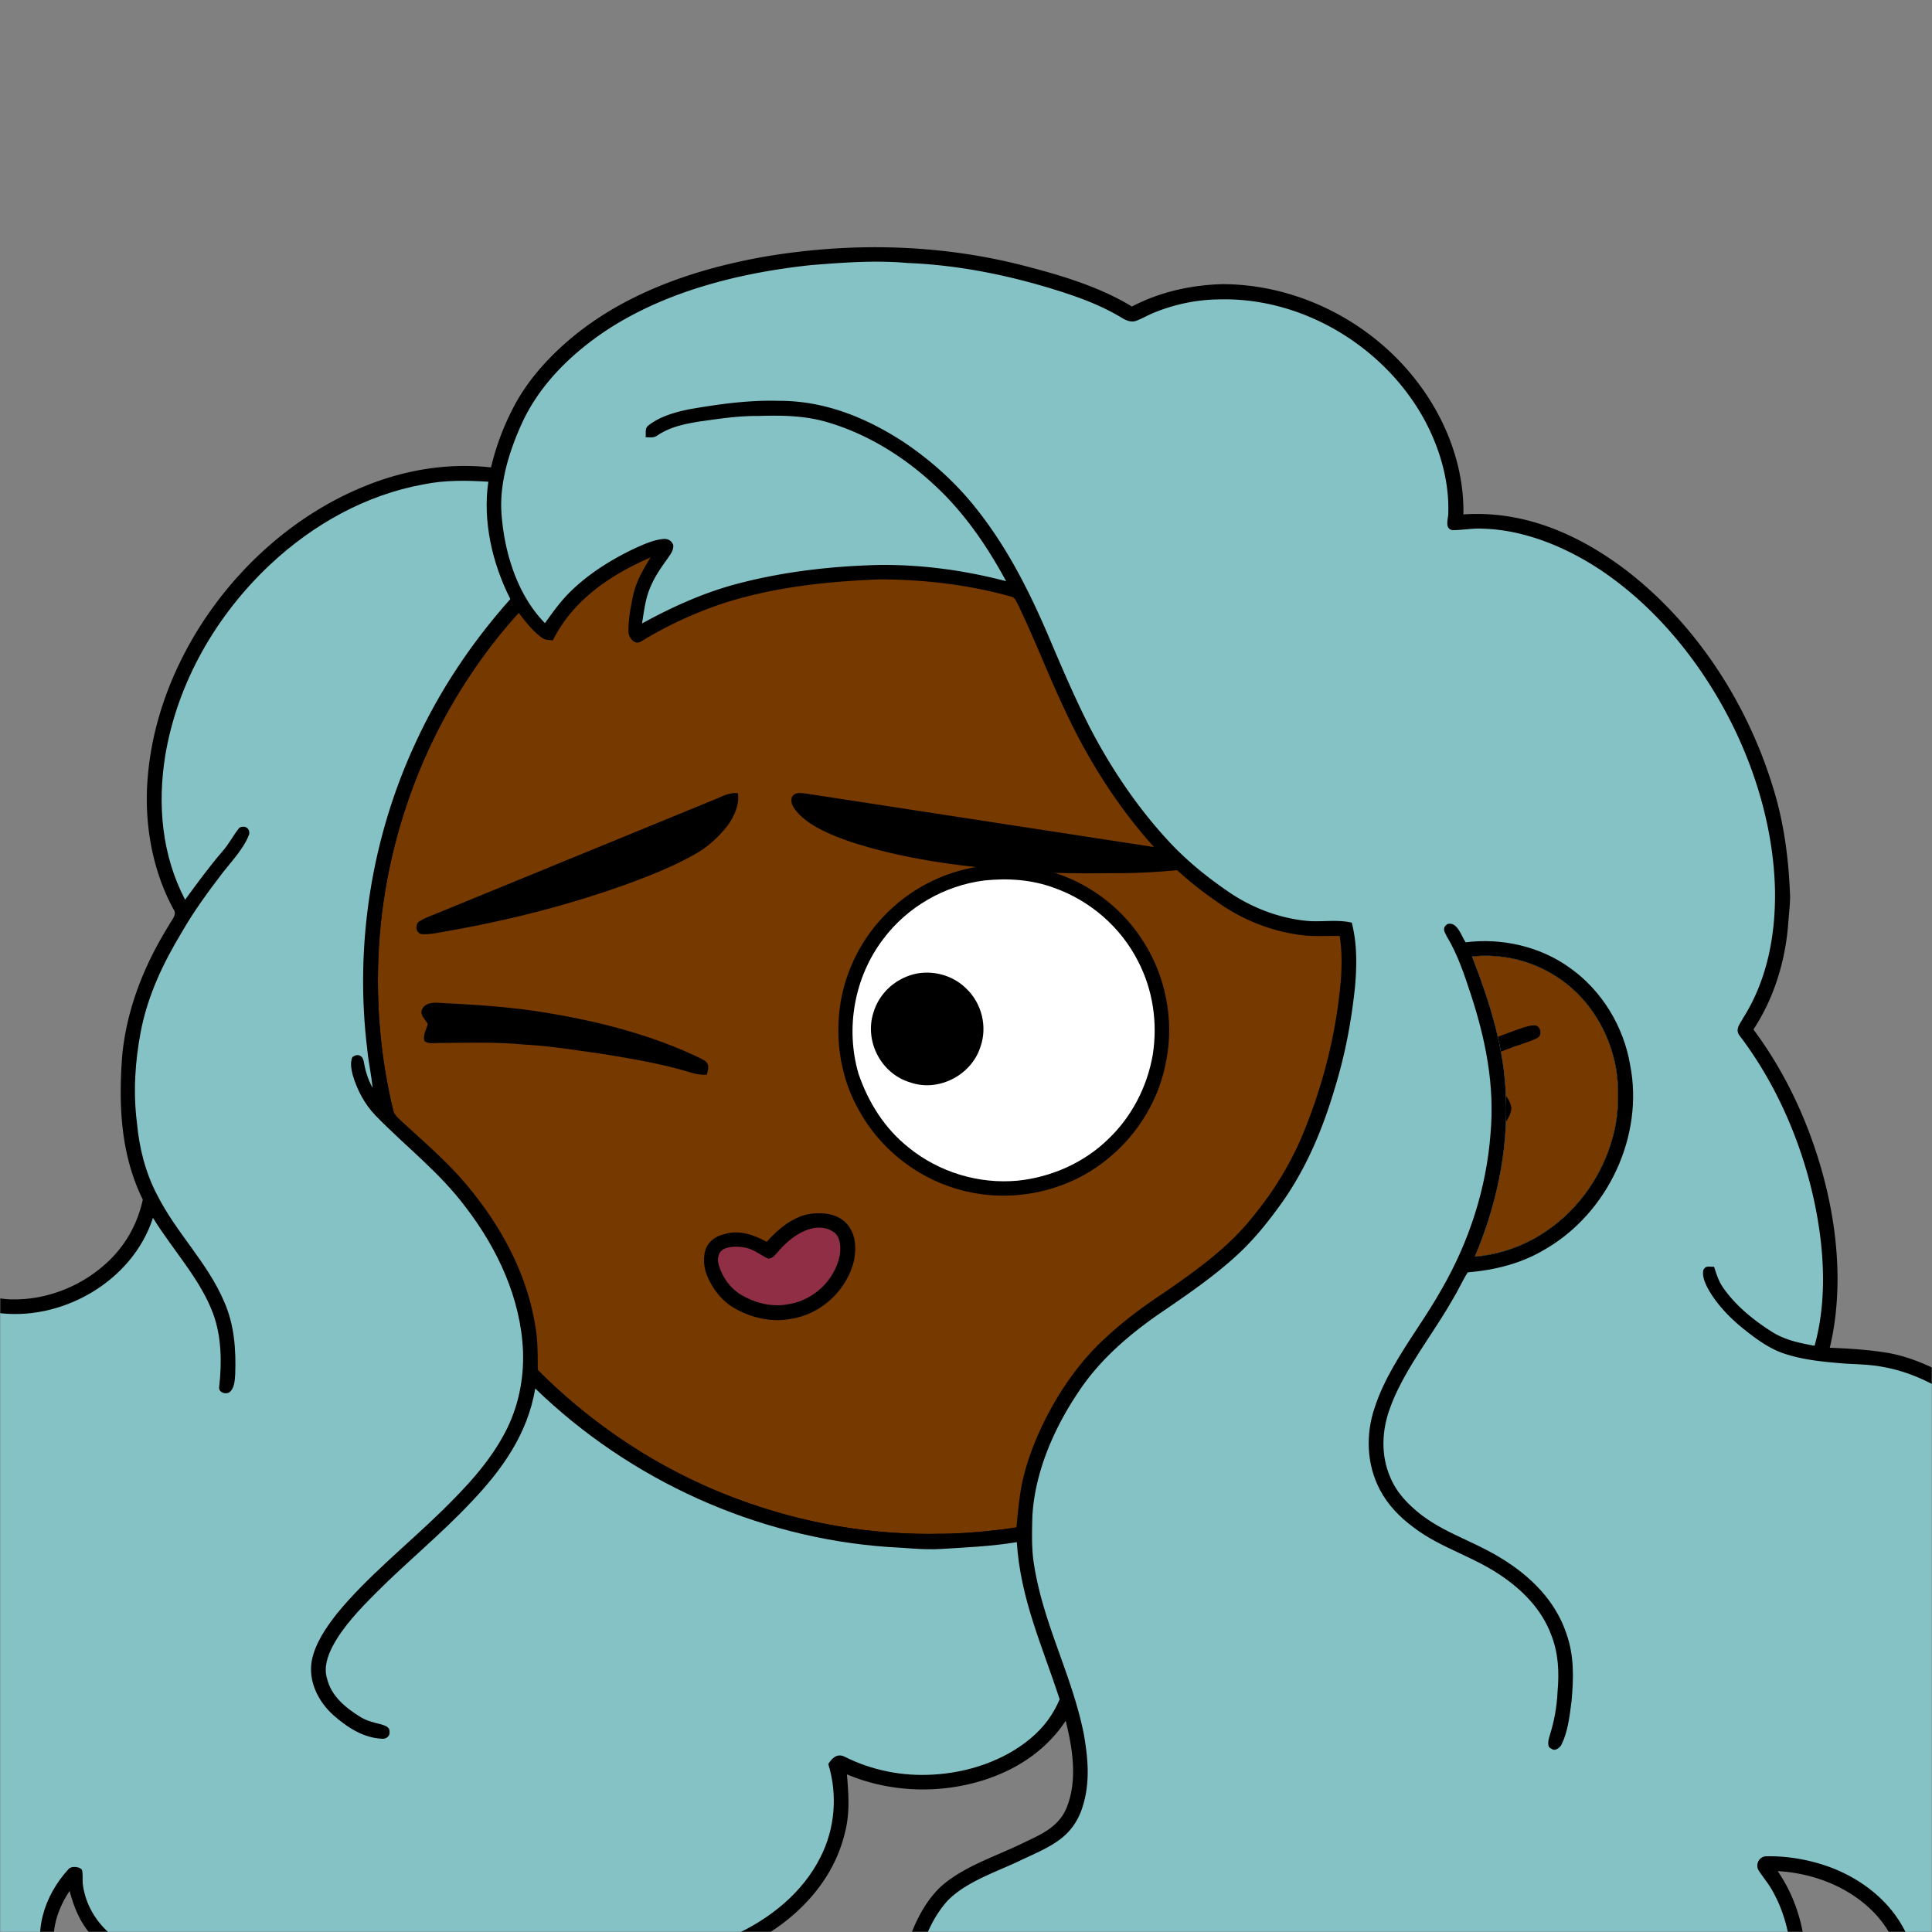 <svg xmlns:dc="http://purl.org/dc/elements/1.1/" xmlns:cc="http://creativecommons.org/ns#" xmlns:rdf="http://www.w3.org/1999/02/22-rdf-syntax-ns#" xmlns:svg="http://www.w3.org/2000/svg" xmlns="http://www.w3.org/2000/svg" viewBox="0 0 762 762" fill="none"><rect x="0" y="0" width="762" height="762" fill="#808080" stroke="none"/><mask id="avatarsRadiusMask"><rect width="762" height="762" rx="0" ry="0" x="0" y="0" fill="#fff"/></mask><g mask="url(#avatarsRadiusMask)"><path d="M396.01 164.85c37.82 4.9 74.21 19.64 104.8 42.39 6.15 4.84 12.48 9.33 18.02 14.92 23.77 21.98 42.73 49.02 55.13 78.95 9.35 22.31 14.72 46.04 16.64 70.14 6.62.81 13.05 2.14 19.12 5 15.54 6.93 27.08 20.94 31.78 37.21 2.63 9.56 3.56 19.75 1.72 29.55-2.96 18.76-13.72 36.13-29.37 46.92-10.94 7.65-24.49 12.03-37.86 11.68-5.13-.05-10.04-1.6-15.13-1.79-1.85 2.17-3.23 4.84-4.76 7.25-18.66 29.62-44.57 54.51-74.64 72.4-28.1 16.73-59.9 27.16-92.46 30.32-11.08.7-21.87 2.05-32.98.74-51.69-2.3-102.07-23.44-140.15-58.43-29.03-26.55-50.84-60.83-62.54-98.39-7.09-22.85-10.62-46.78-10.07-70.71.52-40.34 12.53-80.58 33.94-114.76 19.1-30.81 45.91-56.58 77.2-74.83 29.63-17.28 63.35-27.68 97.59-29.87 14.66-1.47 29.44-.37 44.02 1.31Z" fill="#000"/><path d="M363 169.06c48.47-1.39 97.32 14.7 135.81 44.12 6.55 4.06 11.72 9.49 17.36 14.64 24.33 22.63 43.2 50.95 54.93 82.02 7.43 19.61 11.86 40.2 13.56 61.09-8.89.74-17.34 2.34-25.38 6.38-2.19 1.03-1.89 4.95.68 5.23 2.35.23 4.98-1.51 7.24-2.2 14.62-5.37 31.32-4.35 44.78 3.68 11.69 6.78 20.09 18.16 23.89 31.06 2.6 8.25 2.68 17.41 1.76 25.95-2.5 17.35-12.35 33.73-26.73 43.81-15.71 11.33-37.17 14.64-54.93 6.2-3.17-1.43-5.94-3.58-9.08-5.05-2.95-1.09-4.88 2.79-2.7 4.75 3.17 2.76 7.34 4.52 11 6.56-20.14 34.15-49.45 62.7-84.41 81.47-30.2 16.31-64.44 25.53-98.78 26.15-27.63.72-55.33-4.04-81.21-13.72-30.32-11.24-57.84-29.43-80.37-52.6-22.67-23.37-39.92-51.88-50.2-82.77-14.96-44.64-14.91-94.01.27-138.59 11.05-33.06 30.28-63.21 55.37-87.39 29.67-28.73 67.65-48.54 108.13-56.67 12.8-2.52 25.94-4.24 39.01-4.12Z" fill="rgba(118, 57, 0, 1)"/><path d="M605.03 404.4c2.63-.1 3.44 3.8 1.36 4.98-3.69 1.83-7.82 2.77-11.64 4.35-5.82 2.04-11.28 4.76-16.68 7.72 4.29 2.34 8.86 4.74 12.71 7.76 2.58 2.09 4.85 4.35 5.33 7.8-.26 3.59-2.73 6.55-5.45 8.69-5.86 4.66-13.92 7.18-20.79 10.26-1.75.62-4.43 1.99-5.59-.26-1.02-1.74-.06-3.11 1.57-3.87 6.65-3.3 14.86-5.62 20.79-10.16 1.37-1.14 3.39-2.74 3.61-4.62-4.07-5.63-12.42-8.59-18.23-12.09-2.34-1.72-2.29-4.24-.16-6.13 7.27-5.64 16.98-9.26 25.57-12.38 2.42-.83 5.03-1.95 7.6-2.05Z" fill="#000"/><g transform="translate(-161 -83)"><path d="M550.27 424.38c11.73-1.17 23.8.88 34.46 5.92 11.27 5.3 20.98 13.91 27.52 24.52 8.52 13.52 11.81 30.47 8.78 46.18-2.62 15.25-11.05 29.23-23.03 38.97-16.48 13.6-39.38 18.04-59.81 11.9-16.14-4.8-30.17-16.01-38.31-30.76-7.42-12.96-9.7-28.23-7.33-42.9 2.28-13.33 8.74-25.78 18.4-35.26 10.57-10.48 24.49-17.09 39.32-18.57Z" fill="#000"/><path d="M549.23 430.27c9.32-.98 18.71-.35 27.55 2.92 14.2 5.05 26.25 15.47 33.08 28.93 5.89 11.3 7.76 24.3 5.81 36.86-2.19 12.58-8.23 24.38-17.49 33.21-9.48 9.35-22.52 15.1-35.71 16.47-15.36 1.46-31.09-3.31-43.06-13.03-9.46-7.5-15.92-17.77-19.8-29.11-5.26-18.02-1.64-38.17 9.74-53.13 9.47-12.69 24.19-21.15 39.88-23.12Z" fill="#fff"/><path d="M521.23 467.28c7.31-1.89 15.52.27 20.87 5.62 6.09 5.72 8.42 15.06 5.6 22.95-3.49 11.19-16.53 17.96-27.64 14.08-11.45-3.35-18.17-16.09-14.6-27.48 2.25-7.54 8.22-13.11 15.77-15.17ZM332.97 478.46c14.43.75 28.78 1.53 43.05 3.91 21.13 3.42 42.86 8.97 62.12 18.47 2.85 1.6 2.45 3.29 1.6 6.06-2.42.05-4.41-.24-6.71-1.01-11.15-3.38-22.56-5.25-34.03-7.16-10.45-1.44-20.56-3.19-31-3.72-10.97-1.1-21.89-.72-32.98-.66-1.97-.1-5.02.62-6.6-.75-.76-2.14.78-4.69 1.32-6.78-.94-1.57-3.08-3.45-2.4-5.43.87-2.4 3.35-2.93 5.63-2.93Z" fill="#000"/></g><g transform="translate(-161 -83)"><g fill="#000"><path d="M452.03 395.85c.66 4.64-1.51 9.35-4.21 13-3.6 4.46-7.81 8.36-12.85 11.13-7.66 4.35-15.96 7.71-24.19 10.81-23.79 8.79-48.56 15.1-73.52 19.48-3.35.54-6.97 1.5-10.36 1.11-1.92-.92-2-2.82-1.11-4.52 2.34-1.8 5.49-2.72 8.19-3.89 35.94-14.72 71.88-29.45 107.8-44.2 3.36-1.25 6.59-3.38 10.25-2.92ZM478.97 396c49.32 7.61 98.68 15.15 148.01 22.75 2.58.42 5.33.58 7.81 1.41 2.44 1.14 1.7 5.04-.96 5.26-9.59.95-19.18 1.82-28.83 1.95-15.39.1-30.64.32-45.98-1.18-20.91-1.64-42.24-4.59-62.25-11.06-6.97-2.41-14.88-5.46-20.27-10.64-1.79-1.9-4.09-4.28-3.17-7.13 1.22-2.13 3.6-1.59 5.64-1.36Z"/></g></g><g transform="translate(-161 -83)"><path d="M480.96 561.69c4.71-.58 10.26.05 13.71 3.66 3.78 3.91 4.15 9.42 3.22 14.53-2.64 11.8-12.86 21.43-24.83 23.27-7.5 1.49-15.57-.3-22.15-4.05-5.15-2.91-8.86-7.64-11.08-13.06-1.31-3.29-1.62-7.23-.43-10.59 1.3-3.11 4.12-5 7.34-5.69 5.66-1.84 11.66.26 16.63 3.04 4.58-5.09 10.57-10.17 17.59-11.11Z" fill="#000"/><path d="M480.51 567.7c3.29-1.03 7.38-.57 10 1.78 2.06 2.03 2.11 5.89 1.71 8.56-1.84 9.78-10.28 17.74-20.07 19.32-6.52 1.31-13.19-.33-18.84-3.68-4.3-2.52-7.44-6.98-8.81-11.72-.7-2.45-.36-5.07 2.04-6.38 2.59-1.08 5.76-1.02 8.48-.49 3.48.7 5.8 2.91 8.97 4.32 1.93-.09 2.62-1.39 3.81-2.64 3.32-3.94 7.69-7.62 12.71-9.07Z" fill="#8F2E45"/></g><g transform="translate(-161 -83)"/><g transform="translate(-161 -83)"><path fill-rule="evenodd" clip-rule="evenodd" d="M565.06 187.85c14.33 3.7 29.69 8.28 42.38 16.05 11.05-5.78 23.15-8.44 35.56-8.83 30.7.01 60.49 15.69 78.44 40.49 10.54 14.47 17.08 32.31 16.74 50.33 23.31-1.61 44.47 7.4 62.87 21.02 28.13 21.12 48.72 52.58 59.05 86.03 4.54 14.3 6.45 29.11 6.94 44.06-.069 2.498-.292 4.991-.514 7.483-.128 1.44-.257 2.878-.356 4.317-1.32 14.27-5.71 28.2-13.59 40.23 11.73 15.79 20.35 33.67 26.02 52.48 7.03 23.21 9.76 49.28 4.09 73.05 7.91.32 15.75.8 23.56 2.15 11.79 2.28 23.09 8.29 32.81 15.2 11.95 8.4 21.74 19.59 26.44 33.59 4.11 11.99 3.91 23.82 3.6 36.3.021 1.906-.007 3.851-.036 5.812-.096 6.577-.195 13.337 1.546 19.438 1.96 7.89 6.79 15.21 13.32 20.05 5.71 3.89 11.99 6.67 19.06 5.81.53.008 1.1-.029 1.67-.067 2.46-.16 5.02-.326 5.14 3.017-2.79 6.1-8.61 11.15-14.06 14.89-8.36 5.52-17.91 9.82-28.05 10.17l.011.44c.137 5.793.269 11.386-.541 17.16-1.58 10.65-5.09 20.95-10.14 30.45-9.98 18.81-25.39 34.84-43.08 46.57a13.663 13.663 0 0 0-1.05-.641c-1.264-.722-2.754-1.574-2.77-2.959 0-1.564.19-3.112.38-4.662.214-1.75.429-3.501.37-5.278-.03-10.1-5.21-19.64-12.51-26.39-9.79-9.08-23-13.87-36.22-14.62 11.3 16.51 13.34 36.85 8.98 56.05-4.24 18.07-14.03 34.83-27.6 47.48-11.96 11.31-27.67 19.66-44.12 21.64-.54 3.58-1.24 7.02-3.06 10.19-4.45 8.11-12.51 14.34-20.75 18.27-9.93 4.68-21.72 7.17-32.64 5.4-2.35-.32-4.24-2.66-3.21-5.02.762-.82 1.564-1.559 2.356-2.291l.002-.002c1.663-1.534 3.288-3.034 4.432-5.167 4.81-8.67 5.91-19.33 2.63-28.73-2.63-8.73-9.99-15.74-18.68-18.32-5.66-1.64-11.62-2.23-17.48-1.45-11.545 1.4-22.466 5.37-33.347 9.325-3.03 1.102-6.056 2.202-9.093 3.245-15.68 5.23-30.91 9.79-47.56 10.49-14-.12-27.66-3.6-38.87-12.26-11.26-8.47-18.17-21.14-20.74-34.87-2.64-12.77-2.04-25.66.43-38.4-13.63 12.11-23.83 28.2-26.67 46.4-.83 5.51-.48 10.86.7 16.28.51 1.945-.5 2.675-1.704 3.545-.356.258-.729.528-1.086.845-5.363-3.423-7.805-8.52-10.431-13.999l-.409-.851c-4.1-8.85-7.11-18.07-8.38-27.75-.79-9.15-.33-18.36 2-27.27 2.49-9.56 6.96-19.8 14.24-26.68 6.41-5.73 14.898-9.413 23.131-12.986 3.276-1.421 6.511-2.825 9.559-4.334l1.17-.554c6.311-2.985 12.535-5.928 15.53-12.756 4.65-10.78 2.62-23.74-.16-34.76-8.21 12.5-21.11 20.42-35.36 24.29-16.67 4.55-34.97 3.57-50.92-3.16.69 8.2 1.25 15.95-1.04 23.98-4.12 16.2-15.25 29.14-29.03 38.15-16.6 10.79-37.01 16-56.66 16.57-.9 13.39-8.05 24.24-17.31 33.46-14.45 14.25-33.93 23.79-53.49 28.72-14.33 3.46-29.17 4.68-43.74 1.94-.328-.09-.654-.169-.976-.246-1.609-.389-3.098-.749-4.074-2.324-.12-2.01.14-4.26 2.45-4.77 1.015-.216 2.019-.407 3.011-.597 4.805-.919 9.332-1.784 13.459-5.033 4.77-3.8 6.69-9.77 7.13-15.66.16-7.94-3.94-14.92-9.7-20.1-7.5-6.7-17.67-10.9-27.27-13.56-7.76-2.03-15.77-3.82-23.78-4.4-5.231-.601-10.684-.187-16.138.227-5.889.447-11.779.894-17.392.063-8.84-1.2-17.15-6.11-23.13-12.64-4.62-5.08-7.21-11.25-8.89-17.83-4.92 7.37-7.81 16.41-5.51 25.23.53 2.321 1.782 3.932 3.085 5.61.618.794 1.247 1.604 1.815 2.51.26 2.68-3.53 4.65-5.82 3.68-10.33-2.59-19.96-6.01-26.86-14.59-4.68.97-9.4 1.4-14.18.97-8.96-.64-17.31-5.35-23.65-11.54-10.21-9.9-16.34-23.94-19.35-37.66-3.74-17.51-3.42-36.03.46-53.48 3.92-17.42 11.84-35.32 24.5-48.17-7.24-3.91-11.54-10.7-14.17-18.3-3.59-10.86-3.89-22.88-1.59-34.04 2.17-11.21 7.17-22.83 16.02-30.38-6.17-3.42-10.39-8.54-12.96-15.08-5.56-14.16-2.99-31.3 5.53-43.77 3.08-4.41 7.14-8.59 11.96-11.06 2.01-1.25 5.17-.22 5.48 2.26-.157 1.663-.537 3.283-.919 4.906-.396 1.685-.793 3.372-.941 5.114-.98 8.81 2.16 17.93 8.49 24.16 6.55 6.59 15.99 9.9 25.14 10.32 12.95.44 26.05-4.27 35.98-12.55 8.44-6.9 14.04-16.12 16.35-26.78-8.82-17.9-9.62-37.61-8.09-57.16 1.85-18.45 8.76-35.62 18.52-51.26.232-.483.55-.972.873-1.467.97-1.49 1.979-3.039.777-4.683-8.48-15.61-11.63-34.18-10.15-51.78 1.66-20.89 8.95-40.88 19.93-58.63 15.39-24.73 38.51-45.39 65.61-56.37 15.76-6.48 32.88-9.32 49.87-7.44 1.95-8.24 4.96-16.3 8.91-23.8 5.86-11.3 15.06-21.1 24.95-29 21.25-16.88 48.07-25.8 74.52-30.4 33.9-5.68 68.67-4.91 102.02 3.7ZM417.609 302.84c-2.97 4.81-5.71 9.5-6.92 15.1-.98 4.61-1.85 9.39-1.83 14.1.01 2.38 2.43 5.59 5 3.95 10.3-6.31 21.46-11.44 32.95-15.22 19.96-6.3 40.37-8.44 61.19-9.26 17.55.07 34.91 2.05 51.83 6.81 1.264.329 1.706 1.227 2.199 2.227.151.306.306.622.491.933 3.413 7.08 6.503 14.303 9.592 21.526l.001.002c2.967 6.936 5.934 13.873 9.187 20.682 8.12 17.38 18.21 33.73 30.53 48.45a143.474 143.474 0 0 0 28.76 26.25c10.38 7.5 22.58 12.33 35.35 13.61 2.772.218 5.567.188 8.358.158h.001c1.701-.018 3.4-.036 5.091.002 1.5 9.92.46 19.72-.99 29.61-2.47 16.56-7.04 32.77-13.41 48.25-4.86 11.75-11.49 22.63-19.54 32.46-9.68 12.34-22.14 21.21-34.9 30.08-7.95 5.26-15.63 10.85-22.66 17.31-9.83 8.76-17.67 19.65-23.77 31.27-4.59 8.9-8.43 18.5-10.3 28.35-.93 5.28-1.46 10.74-1.93 16.08l-1.966.232c-9.626 1.138-19.196 2.269-28.924 2.138-29.25.61-58.68-5.19-85.73-16.25-27.06-11.02-51.44-27.68-72.16-48.21-.006-.707-.009-1.412-.013-2.116v-.006c-.027-5.222-.054-10.38-.997-15.568-3.29-20-12.74-37.84-25.4-53.46-6.779-8.441-14.556-15.501-22.574-22.78a1048.159 1048.159 0 0 1-5.066-4.62c-.179-.178-.361-.352-.541-.525-1.045-1.003-2.053-1.971-2.429-3.455-5.25-21.3-6.89-43.24-5.64-65.12 3.05-48.01 22.62-95.54 55.16-131.09 2.59 3.41 5.48 7.12 8.95 9.66 1.088.898 2.239.981 3.499 1.073.326.024.66.048 1.001.087 7.91-15.9 22.69-25.82 38.55-32.72ZM788.27 480.72c-10.7-14.58-28.69-22.41-46.69-20.49 7.02 18.2 12.78 36.09 13.38 55.77.8 21.35-3.93 43.05-12.3 62.65 16.3-1.26 31.35-9.76 41.65-22.33 9.44-11.49 15.15-26.37 14.88-41.32.27-12.23-3.64-24.45-10.92-34.28Z" fill="#000"/><path fill-rule="evenodd" clip-rule="evenodd" d="M582.2 198.91c-20.34-6.75-41.75-11.33-63.19-12.18-12.77-1.14-25.27-.19-38 .82-28.26 2.97-58.16 10.43-81.98 26.5-13.54 9.24-25.68 21.34-32.44 36.47-4.74 10.54-8.55 22.82-7.83 34.48.99 15.45 6.11 32.48 17.17 43.78 3.18-4.45 6.29-8.79 10.23-12.62 7.16-6.95 15.63-12.27 24.59-16.59l.498-.227c3.689-1.684 7.744-3.535 11.782-3.793 1.71.01 2.87.82 3.51 2.39.172 1.831-.794 3.241-1.768 4.661-.159.232-.318.465-.472.699-2.59 3.56-5.02 7.09-6.74 11.17-1.712 3.845-2.373 8.178-3.015 12.382a315.55 315.55 0 0 1-.315 2.038c12.13-6.63 24.58-12.27 38-15.76 18.13-4.73 37.02-6.87 55.73-7.31 16.85-.16 33.57 2.14 49.86 6.41-7.41-13.75-16.65-27.24-28.2-37.85-11.89-11.13-26.47-20.2-42.14-24.81-9.02-2.69-18.16-2.81-27.48-2.5-7.297-.073-14.392.94-21.57 1.965l-1.93.275c-5.67.93-11.04 2.07-15.93 5.24-1.39 1.072-2.618 1.004-4.151.919-.254-.014-.516-.029-.789-.039.068-.476.063-.972.058-1.463-.013-1.22-.025-2.41 1.102-3.187 4.46-3.55 10.67-5.28 16.19-6.38 11.61-2.01 23.23-3.64 35.02-3.31 17.89-.09 34.14 6.4 48.97 15.97 10.64 7.06 20.33 15.67 28.35 25.62 12.35 15.28 21.01 32.22 28.77 50.17l.454 1.068c5.17 12.16 10.381 24.416 16.386 36.182 8.18 15.69 18.23 30.73 30.19 43.8 7.27 8.05 15.88 15.06 24.85 21.13 8.87 6.01 19.36 10.01 30.02 11.13 2.511.268 5.082.199 7.652.13 3.559-.096 7.116-.191 10.508.61 2.11 8.27 2.03 16.65 1.3 25.09-1.37 13.49-3.89 26.84-7.87 39.81-4.66 15.84-10.86 30.93-20.29 44.57-5.48 7.75-11.3 15.15-18.31 21.59-9.173 8.473-19.857 15.774-30.2 22.843L617 602.02c-11.93 8.45-22.68 17.87-30.78 30.18-9.57 14.26-17.08 31.5-18.04 48.8l-.005.156c-.148 5.61-.299 11.306.355 16.884 1.85 13.47 6.16 25.52 10.485 37.613 3.645 10.19 7.3 20.411 9.505 31.537 1.71 10.01 2.51 19.54-.83 29.34-1.64 4.74-4.44 8.78-8.45 11.81-3.757 2.88-8.29 4.965-12.702 6.995a202.537 202.537 0 0 0-4.208 1.975c-1.896.885-3.904 1.756-5.958 2.647-7.718 3.347-16.092 6.979-21.652 12.713-7.8 8.68-11.72 21.14-13.09 32.55-2.09 16.12 2.56 30.62 9.16 45.07.42-23.94 14.31-46.28 32.64-60.93.34-.242.687-.517 1.044-.798 1.657-1.308 3.502-2.765 5.626-1.852 1.906 1.035 1.445 2.735.987 4.429-.131.483-.262.965-.337 1.431-2.52 10.79-4.47 22.55-2.79 33.6 1.03 11.2 4.48 22.43 11.64 31.27 9.69 11.96 25.13 18.55 40.4 18.6 14.98.54 28.88-3.69 43.05-8.07 4.964-1.547 9.91-3.342 14.872-5.142 12.581-4.565 25.267-9.168 38.628-9.878 10.83-.23 21.52 2.3 29.44 10.09 9.95 9.23 12.36 24.26 9.31 37.01-1.29 5.6-3.88 10.38-7.41 14.87 12.96-.02 25.68-3.97 35.72-12.29 5.05-4.34 9.25-9.72 9.76-16.61.083-.423.127-.872.172-1.325.137-1.399.278-2.829 1.578-3.615 1.49-.417 3.031-.64 4.571-.862 1.116-.162 2.232-.323 3.329-.558 14.17-2.62 27.13-10.32 37.46-20.2 13.21-12.77 22.69-29.8 25.81-47.96 2.61-14.47 1.12-29.67-6.15-42.63-.938-1.753-2.1-3.344-3.261-4.935-.819-1.123-1.639-2.246-2.379-3.425-1.24-2.48.58-5.57 3.47-5.37 8.24-.16 16.79 1.39 24.54 4.19 12.05 4.43 23 12.65 29.2 24.05 3.92 7.15 5.58 15.11 4.93 23.24 15.88-12.08 29.75-27.51 37.93-45.85 5.17-11.47 7.98-23.9 7.3-36.52-.31-2.77.49-7.72 3.3-8.91 13.18-.28 26.28-6.89 35.39-16.24-8.42-.55-16.05-3.82-22.49-9.21A43.006 43.006 0 0 1 963.79 722c-1.258-7.603-.884-15.005-.504-22.541.092-1.811.184-3.629.254-5.459-.14-10.08-.66-19.7-4.48-29.14-5.23-13.34-15.28-23.1-27.1-30.77-8.62-5.57-17.79-10.08-27.98-11.89-3.902-.807-7.771-1-11.682-1.196a210.897 210.897 0 0 1-4.288-.244c-8.04-.67-15.87-1.38-23.56-3.97-5.35-1.83-10.12-5.21-14.53-8.67-5.75-4.45-11.23-9.9-14.91-16.21-1.28-2.31-2.76-5.3-2.19-7.98.738-1.483 1.694-1.42 2.879-1.341.421.028.871.058 1.351.021l.012.039c.946 2.996 1.866 5.912 3.758 8.491 4.87 6.93 11.88 12.59 18.98 17.1 5.22 3.3 10.92 4.46 16.89 5.54 5.67-20.35 3.43-43.5-1.73-63.75-5.4-20.87-14.65-41.16-27.7-58.37-1.732-2.146-.694-3.859.426-5.709.284-.468.573-.946.824-1.441 9.54-15.02 12.85-32.93 12.56-50.52-.5-22.04-6.61-44.09-16.18-63.88-11.84-24.22-29.6-46.73-52.04-61.92-13.66-9.18-30.23-16.18-46.85-16.67-2.344-.149-4.648.058-6.953.265-1.707.153-3.414.307-5.137.315-2.511-.464-2.178-2.761-1.872-4.877.116-.8.228-1.574.182-2.213.37-12.93-3.69-26.19-9.95-37.43-15.89-28.21-47.7-47.34-80.27-46.5-8.81.05-17.65 1.89-25.8 5.22-1.129.443-2.217.982-3.305 1.521-1.294.641-2.587 1.281-3.945 1.759-1.87.57-3.77-.18-5.36-1.15-6.68-4.06-13.99-7.06-21.39-9.52Zm206.07 281.81c-10.7-14.58-28.69-22.41-46.69-20.49 7.02 18.2 12.78 36.09 13.38 55.77.8 21.35-3.93 43.05-12.3 62.65 16.3-1.26 31.35-9.76 41.65-22.33 9.44-11.49 15.15-26.37 14.88-41.32.27-12.23-3.64-24.45-10.92-34.28Z" fill="rgba(133, 194, 198, 1)"/><path d="M353.601 273c-2.28 15.63 1.58 32.28 8.68 46.27-15.1 16.96-27.85 35.92-37.34 56.58-17.53 37.64-24.15 80.13-19.06 121.33.49 4.99 1.61 9.86 2.06 14.85-1.93-3.45-2.91-6.96-3.58-10.84-.61-2.19-2.64-2.69-4.42-1.21-.87 2.11-.4 4.81.16 6.96 1.75 5.93 4.67 11.52 8.98 16 12.13 12.47 25.26 22.35 35.67 36.3 12.49 16.27 21.7 36.01 22.53 56.75.39 11.11-1.92 22.29-7.15 32.13-6.32 11.98-15.46 21.58-25.04 30.98-13.54 13.23-29.45 25.9-41.38 40.55-4.13 5.26-8.43 11.61-9.73 18.27-1.51 8.15 2.54 16.22 8.52 21.57 5.52 4.85 11.92 9.08 19.51 9.3 1.53.01 2.84-1.21 2.63-2.78.09-2.09-2.09-2.48-3.66-3-2.85-.67-5.59-1.39-8.09-2.98-5.71-3.56-11.3-8.17-12.91-15.03-1.34-4.34.22-8.9 2.25-12.77 4.19-7.85 10.8-14.71 17.05-20.96 11.9-11.97 25.69-23.19 37.37-35.64 12.32-12.85 22.46-27.04 25.45-45 37.32 36.16 87.19 58.83 139.08 62.51 7.05.29 13.75 1.21 20.83.8 10.07-.64 20.06-1.04 30.03-2.7 1.44 22.54 10.09 40.99 16.9 62-2.66 6.18-6.26 11.01-11.39 15.35-10.63 8.92-24.8 13.56-38.53 14.33-12.05.74-24.11-1.64-34.91-7.06-2.93-1.45-4.94.54-6.42 2.89 3.72 12.16 2.67 25.47-3.13 36.8-7.01 14.02-20.04 24.38-34.12 30.74-22.78 10.27-49.19 11.94-73.46 6.62-2.2-.41-4.68-1.38-6.91-1.03-2.29 1.81-2.24 4.37.67 5.39 10.25 2.86 21.16 4.25 31.81 4.29-.8 7.46-3.54 14.02-7.83 20.13-8.02 11.43-20.19 20.33-32.51 26.64-17.6 8.87-37.88 13.98-57.64 12.9 3.43-1.82 6.67-3.38 9.26-6.38 6.83-7.82 8.59-19.82 4.51-29.34-2.76-6.76-8.21-12.54-14.15-16.67-11.76-8.05-24.85-11.59-38.68-14.2-7.72-1.47-15.67-2.1-23.51-1.53-7.16.27-13.77 1.44-20.98.35-13.78-2.12-25.7-13.4-27.37-27.45-.17-1.8.14-3.77-.33-5.51-.84-1.33-4.13-1.59-5.21-.4-9.73 10.57-14.51 25.36-9.05 39.23-8.24-2.68-16.82-5.65-21.01-13.91-4.54-.57-8.54 1.39-13.05 1.27-10.22.21-19.41-5.2-26.03-12.67-8.67-9.82-13.63-23.11-16.05-35.84-3.97-21.76-1.46-44.95 6.84-65.44 5.43-13.3 14.1-26.7 26.24-34.77 3.78-2.66 8.06-3.92 12.22-5.78 1.64-1.44.64-3.08.38-4.87-1.75.04-3.4-.03-5.09.53-5.95 2-11.02 5.31-15.94 9.13-8.13-3.14-11.79-10.62-14.11-18.5-2.89-11.12-2.38-23.26.84-34.26 2.67-8.62 7.17-17.76 14.97-22.82 1.51-1.1 3.04-2.06 2.47-4.21-.38-2.32-2.81-2.44-4.58-3.35-6.41-2.32-10.25-8.4-12.28-14.6-4.54-14.54-.12-31.96 11.04-42.41-.82 7.75-.64 15.28 2.79 22.43 5.53 12.01 17.46 19.47 30.28 21.4 25.87 4 54.22-12.09 62.34-37.33 7.71 12.54 18.58 24.04 23.65 37.59 3.41 9.03 3.56 19.62 2.46 29.1-.38 2.3 2.96 3.24 4.38 1.84 1.72-1.75 1.78-4.57 1.95-6.86.34-9.75-.34-19.43-4.3-28.46-6.61-15.62-18.73-26.9-26.58-42.4-4.56-8.78-6.97-18.37-7.87-28.2-1.54-11.97-.76-24.3 1.51-36.13 2.75-14.2 8.79-26.9 16.21-39.2 4.78-8.31 10.43-16.02 16.26-23.62 3.57-4.56 8.31-9.51 10.29-15 .32-2.45-1.8-3.57-3.86-2.54-2.43 2.94-4.1 6.44-6.68 9.31-5.25 6.11-10 12.61-14.75 19.11-9.18-17.58-10.95-37.46-7.83-56.85 4.81-28.88 20.18-55.48 41.44-75.4 16.81-15.74 37.59-27.43 60.39-31.57 8.35-1.72 17.13-1.6 25.6-1.05Z" fill="rgba(133, 194, 198, 1)"/><path fill-rule="evenodd" clip-rule="evenodd" d="M737.814 452.416c-1.36-2.656-2.991-5.84-5.954-4.946-2.059 1.4-1.306 2.826-.404 4.533l.214.407c4.14 6.84 6.85 14.87 9.33 22.46 5.92 17.97 9.57 36.1 7.89 55.11-1.62 21.73-8.45 42.73-19.33 61.57-2.909 5.196-6.256 10.309-9.62 15.447-6.534 9.983-13.132 20.064-16.71 31.043-3.66 10.69-3.26 22.5 2.03 32.57 3.16 6.01 7.87 10.82 13.3 14.83 5.688 4.329 11.827 7.213 18.055 10.139 5.179 2.433 10.42 4.895 15.515 8.241 9.05 5.91 16.99 13.87 20.76 24.19 2.76 7.08 3.11 14.49 2.44 22-.3 6.35-1.32 11.99-3.27 18.03-.41 1.38-1.01 4.2.9 4.67 1.26 1.23 3.47-.48 3.99-1.8 2.332-4.757 3.075-10.619 3.746-15.91.052-.403.102-.804.154-1.2.83-9.11 1.04-17.88-2.09-26.62-4.35-12.92-14.13-22.54-25.54-29.52-4.678-2.906-9.38-5.111-14.005-7.28-6.101-2.861-12.068-5.659-17.665-9.92-5.15-4.05-9.61-8.58-12.18-14.72-3.84-8.79-3.4-18.59-.1-27.47 3.571-9.863 9.653-19.158 15.664-28.347 3.229-4.935 6.437-9.839 9.226-14.783.967-1.574 1.823-3.217 2.678-4.858.964-1.852 1.928-3.703 3.052-5.452 10.85-.92 21.3-3.51 30.69-9.2 24.6-14.31 38.89-44.61 33.36-72.65-2.54-15.1-11.17-29.35-23.71-38.21-11.66-8.48-26.94-11.93-41.16-10.12-.414-.591-.821-1.385-1.256-2.234Zm50.456 28.304c-10.7-14.58-28.69-22.41-46.69-20.49 7.02 18.2 12.78 36.09 13.38 55.77.8 21.35-3.93 43.05-12.3 62.65 16.3-1.26 31.35-9.76 41.65-22.33 9.44-11.49 15.15-26.37 14.88-41.32.27-12.23-3.64-24.45-10.92-34.28Z" fill="#000"/></g></g></svg>